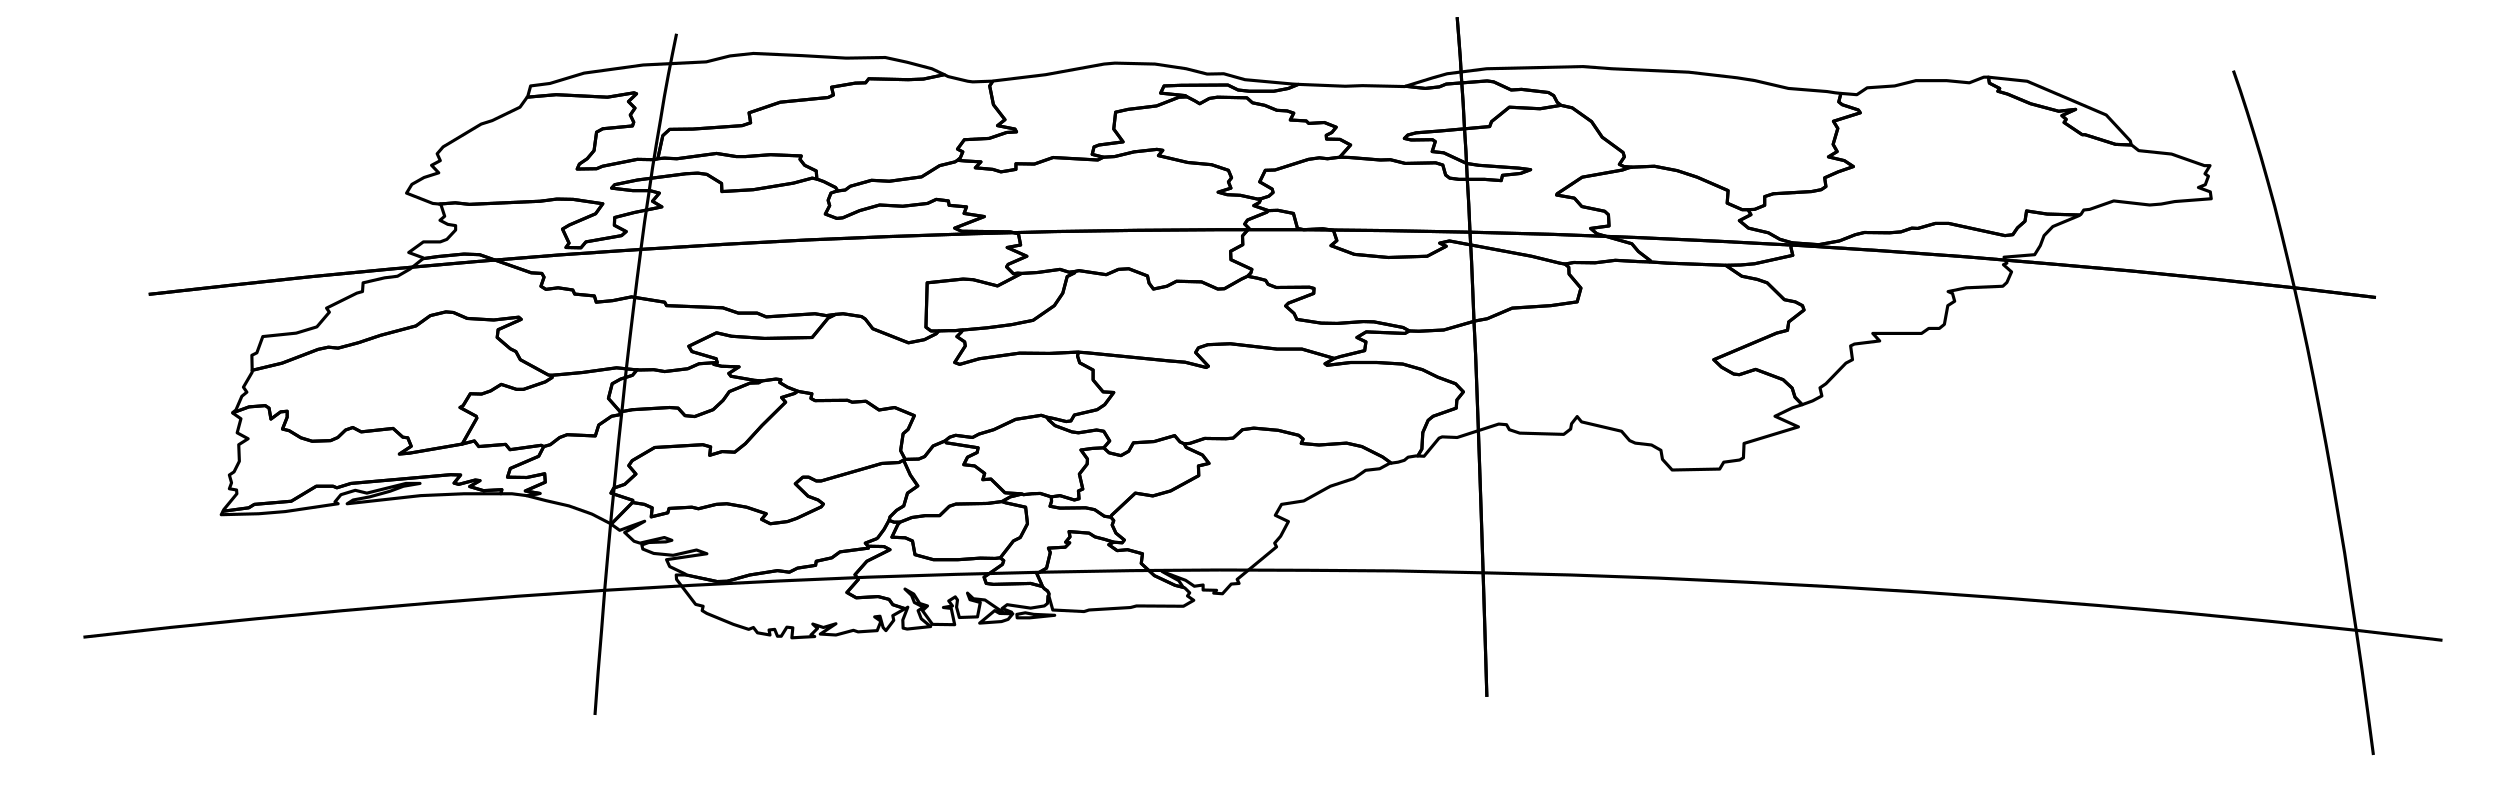<?xml version="1.0" encoding="utf-8"?><!DOCTYPE svg  PUBLIC '-//W3C//DTD SVG 1.1//EN'  'http://www.w3.org/Graphics/SVG/1.1/DTD/svg11.dtd'><svg enable_background="new 0 0 800 254" height="254px" pretty_print="False" style="stroke-linejoin: round; stroke:#000; fill: none;" version="1.1" viewBox="0 0 800 254" width="800px" xmlns="http://www.w3.org/2000/svg" xmlns:xlink="http://www.w3.org/1999/xlink"><defs><style type="text/css"><![CDATA[path { fill-rule: evenodd; }]]></style></defs><g class="" id="nga"><path d="M634.8,24.7L630.2,26.5L622.9,25.8L613.1,25.8L606.3,27.5L597.5,28.1L594.2,30.3L590.5,30.0L589.1,29.9L588.4,32.6L589.5,33.5L594.7,35.2L595.3,36.1L586.7,38.8L588.1,41.1L586.6,46.2L587.9,48.5L585.1,50.2L590.2,51.4L593.1,53.3L588.2,55.0L583.9,56.9L584.3,59.7L582.8,60.7L579.7,61.3L567.5,62.0L564.7,62.9L564.7,65.7L561.5,67.0L559.4,67.1L560.3,68.7L556.6,70.6L559.5,73.0L565.9,74.5L569.6,76.6L573.5,77.7L582.0,78.3L588.6,77.1L593.7,75.1L596.6,74.4L604.6,74.5L608.3,74.2L611.8,73.0L613.7,73.1L619.3,71.5L623.6,71.5L641.6,75.4L644.1,75.1L645.6,72.9L648.0,70.8L648.5,67.5L655.1,68.5L665.5,68.8L665.9,68.6L666.8,67.2L668.7,67.0L676.4,64.3L687.9,65.6L691.6,65.3L695.9,64.5L707.6,63.6L707.3,61.4L703.5,60.0L705.7,59.1L706.7,56.4L705.6,55.6L707.2,53.0L705.4,53.0L694.9,49.3L684.4,48.2L682.5,46.7L682.1,46.4L677.0,46.2L667.2,43.1L666.3,43.1L660.5,39.2L661.2,38.2L659.8,37.0L664.2,35.0L658.8,35.6L649.8,33.2L642.4,30.1L639.3,29.2L639.9,28.3L636.6,26.6L636.3,24.7L634.8,24.7Z " data-name="Borno"/><path d="M636.3,24.7L636.6,26.6L639.9,28.3L639.3,29.2L642.4,30.1L649.8,33.2L658.8,35.6L664.2,35.0L659.8,37.0L661.2,38.2L660.5,39.2L666.3,43.1L667.2,43.1L677.0,46.2L682.1,46.4L682.0,46.3L681.7,45.1L674.0,36.8L648.7,26.0L636.3,24.7L636.3,24.7Z " data-name="Water body"/><path d="M332.9,157.9L330.2,158.0L327.5,158.3L327.4,158.2L327.0,158.1L323.3,159.0L320.6,160.5L321.8,160.9L328.2,162.3L328.8,167.6L326.5,172.0L324.3,173.1L320.1,178.5L321.2,179.4L320.8,180.6L314.9,184.7L315.6,186.7L317.9,187.0L329.8,186.7L333.6,187.7L333.2,186.7L331.8,183.6L334.9,181.8L336.1,176.8L335.5,175.4L340.9,175.1L342.3,173.7L341.0,173.5L342.4,171.8L342.1,170.1L348.5,170.6L350.4,171.8L353.5,172.6L356.4,173.5L359.1,173.7L359.8,172.8L357.1,170.6L355.9,168.0L356.4,166.6L355.5,165.5L353.4,165.2L350.3,163.1L347.4,162.5L339.2,162.6L336.0,162.0L336.5,160.4L336.4,159.0L332.9,157.9Z " data-name="Abia"/><path d="M353.5,172.6L350.4,171.8L348.5,170.6L342.1,170.1L342.4,171.8L341.0,173.5L342.3,173.7L340.9,175.1L335.5,175.4L336.1,176.8L334.9,181.8L331.8,183.6L333.2,186.7L333.6,187.7L334.2,188.4L335.2,189.1L335.7,190.0L335.6,190.6L335.6,190.6L336.9,195.2L346.9,195.7L348.5,195.2L361.8,194.4L363.7,193.9L378.7,194.0L382.0,192.1L380.0,190.7L380.7,189.7L379.2,188.2L378.8,188.0L376.0,187.3L369.4,184.2L365.2,180.3L365.6,177.2L360.8,175.9L357.5,176.2L354.8,174.3L356.4,173.5L353.5,172.6Z " data-name="Akwa Ibom"/><path d="M324.3,173.1L326.5,172.0L328.8,167.6L328.2,162.3L321.8,160.9L320.6,160.5L318.3,160.8L316.0,161.1L305.9,161.3L303.8,162.0L300.7,165.0L296.1,165.0L291.8,165.6L288.0,167.1L287.3,167.9L285.4,171.9L289.7,172.1L292.0,173.1L292.8,177.5L298.7,179.1L306.6,179.1L313.7,178.6L318.4,178.7L320.1,178.5L324.3,173.1Z " data-name="Imo"/><path d="M330.8,196.6L328.1,196.1L325.4,196.6L325.5,197.7L329.6,197.7L337.5,196.9L330.8,196.6Z M319.9,196.3L318.3,195.4L313.5,199.4L320.5,198.9L322.6,198.2L324.1,196.4L319.9,196.3Z M288.0,167.1L286.1,167.1L284.5,166.5L282.9,169.4L280.9,172.1L280.5,172.4L276.9,173.8L277.8,174.8L282.9,174.9L284.8,175.9L277.4,179.6L273.6,183.9L274.7,185.4L271.0,189.6L274.0,191.3L281.0,190.9L284.5,191.8L285.7,193.5L289.7,194.8L290.5,194.3L288.9,198.4L289.0,201.0L290.3,201.3L297.8,200.5L294.8,198.0L293.8,195.4L295.5,194.3L292.6,192.8L291.7,190.5L289.6,188.5L292.4,190.1L294.3,193.1L296.8,193.9L295.2,195.4L298.4,199.8L305.5,199.9L304.4,194.7L301.9,194.4L304.8,193.9L303.6,192.3L305.7,191.0L306.4,192.0L306.1,194.3L307.0,197.6L312.8,197.4L313.7,192.8L310.4,191.9L309.6,189.8L311.5,191.6L315.2,192.0L321.2,196.1L323.7,195.9L320.7,194.7L322.3,193.5L329.8,194.6L334.2,193.9L335.2,193.1L335.3,190.8L335.6,190.6L335.7,190.0L335.2,189.1L334.2,188.4L333.6,187.7L329.8,186.7L317.9,187.0L315.6,186.7L314.9,184.7L320.8,180.6L321.2,179.4L320.1,178.5L318.4,178.7L313.7,178.6L306.6,179.1L298.7,179.1L292.8,177.5L292.0,173.1L289.7,172.1L285.4,171.9L287.3,167.9L288.0,167.1Z " data-name="Rivers"/><path d="M277.8,174.8L277.9,175.4L268.8,176.6L266.2,178.5L261.2,179.6L261.0,180.9L255.2,181.8L252.6,183.1L248.8,182.6L239.9,184.0L232.7,186.0L229.5,186.1L219.6,184.0L219.6,184.0L216.4,184.0L216.5,185.4L222.6,193.4L225.0,194.0L224.7,195.4L226.2,196.3L234.7,199.8L239.6,201.4L241.1,200.8L242.4,202.5L246.4,203.2L246.1,201.6L247.9,201.4L248.8,203.6L250.0,203.6L251.8,200.7L253.7,200.9L253.4,204.1L260.7,203.7L259.5,203.2L261.6,201.1L260.1,199.7L263.5,200.8L267.5,199.6L262.5,202.9L267.5,203.2L273.1,201.7L274.6,202.2L280.7,201.8L281.9,198.8L279.9,197.4L281.6,197.2L282.6,200.8L283.5,201.8L286.0,198.5L285.7,197.0L289.4,194.9L289.7,194.8L285.7,193.5L284.5,191.8L281.0,190.9L274.0,191.3L271.0,189.6L274.7,185.4L273.6,183.9L277.4,179.6L284.8,175.9L282.9,174.9L277.8,174.8Z " data-name="Bayelsa"/><path d="M345.1,112.7L344.8,113.9L345.5,116.1L349.8,118.4L349.8,121.6L353.0,125.4L356.4,125.6L353.5,129.5L351.1,131.1L343.8,132.8L342.7,134.7L341.2,134.9L337.1,133.9L335.0,133.5L335.6,134.4L337.6,136.2L343.0,138.2L345.1,138.5L350.9,137.6L353.2,138.0L355.1,141.1L353.2,143.3L354.9,144.9L358.7,145.8L361.2,144.4L362.7,141.7L369.3,141.3L375.9,139.4L377.6,141.4L378.9,142.0L380.7,141.9L385.5,140.3L392.3,140.4L394.6,140.2L397.6,137.5L401.2,137.0L409.0,137.7L415.6,139.3L417.0,140.5L416.4,141.9L422.1,142.4L430.9,141.8L435.8,142.9L442.4,146.2L445.2,148.2L447.4,147.9L449.4,147.3L450.6,146.3L453.1,145.9L453.7,145.9L455.0,143.7L455.3,138.4L457.0,134.5L458.6,133.2L466.0,130.6L466.2,128.0L468.3,125.4L465.8,122.8L460.1,120.7L455.2,118.3L448.9,116.5L440.6,116.0L432.2,116.0L424.7,116.9L424.0,116.4L427.0,114.7L416.6,111.7L408.6,111.7L393.7,110.0L386.5,110.3L383.5,111.3L382.6,112.8L386.7,117.2L386.0,117.6L379.2,115.9L374.2,115.5L347.9,112.9L345.1,112.7Z " data-name="Benue"/><path d="M378.9,142.0L379.6,143.2L384.8,145.6L386.9,148.3L383.5,149.1L383.6,152.2L374.6,157.1L368.9,158.7L363.3,157.8L355.7,164.9L355.5,165.5L356.4,166.6L355.9,168.0L357.1,170.6L359.8,172.8L359.1,173.7L356.4,173.5L354.8,174.3L357.5,176.2L360.8,175.9L365.6,177.2L365.2,180.3L369.4,184.2L376.0,187.3L378.8,188.0L378.6,187.9L377.2,185.8L371.9,182.9L379.4,185.7L382.2,187.6L385.0,187.2L385.0,188.8L389.3,188.9L388.4,189.8L391.2,190.0L394.0,186.9L396.5,186.7L395.9,185.4L408.5,175.0L407.9,173.8L409.8,171.6L412.3,166.9L408.1,164.9L410.1,161.4L417.2,160.3L425.7,155.6L433.3,153.1L437.0,150.5L441.5,150.0L444.8,148.2L445.2,148.2L442.4,146.2L435.8,142.9L430.9,141.8L422.1,142.4L416.4,141.9L417.0,140.5L415.6,139.3L409.0,137.7L401.2,137.0L397.6,137.5L394.6,140.2L392.3,140.4L385.5,140.3L380.7,141.9L378.9,142.0Z " data-name="Cross River"/><path d="M500.8,84.5L502.0,85.5L502.1,87.7L505.9,92.2L504.7,96.6L496.3,97.8L483.9,98.6L475.9,102.0L472.1,102.7L462.0,105.6L454.0,106.0L451.0,105.9L449.6,106.7L437.2,106.2L434.2,108.0L437.1,109.4L436.7,112.2L428.9,114.1L427.0,114.7L424.0,116.4L424.7,116.9L432.2,116.0L440.6,116.0L448.9,116.5L455.2,118.3L460.1,120.7L465.8,122.8L468.3,125.4L466.2,128.0L466.0,130.6L458.6,133.2L457.0,134.5L455.3,138.4L455.0,143.7L453.7,145.9L455.7,146.0L460.5,140.2L461.5,139.8L466.3,140.0L479.6,135.7L482.1,135.9L483.0,137.5L486.3,138.6L500.4,139.0L502.6,137.3L502.9,135.6L504.7,133.3L506.1,135.0L518.9,138.0L521.5,141.0L523.3,141.8L528.5,142.4L531.5,144.1L532.0,147.0L535.1,150.4L550.3,150.1L551.6,147.9L556.7,147.2L557.9,146.5L558.1,141.9L575.5,136.6L568.0,133.2L573.6,130.5L576.7,129.5L574.4,127.1L573.5,124.2L570.6,121.5L561.8,118.2L556.6,119.9L554.8,119.7L550.9,117.5L548.4,115.1L568.5,106.6L572.0,105.7L572.4,103.0L577.3,99.2L576.8,97.8L574.5,96.6L571.0,95.9L565.5,90.5L562.3,89.4L557.4,88.4L552.2,84.9L533.5,84.2L527.8,83.8L524.1,83.7L516.9,83.3L510.4,84.1L503.6,84.0L500.8,84.5Z " data-name="Taraba"/><path d="M135.1,83.0L131.2,86.1L127.2,88.4L123.1,88.9L116.2,90.5L116.0,93.3L114.2,93.8L104.5,98.6L105.4,99.9L101.4,104.6L94.8,106.6L84.1,107.7L82.2,112.9L80.6,113.7L80.7,118.5L90.3,116.2L101.8,111.8L105.1,111.1L108.2,111.4L114.6,109.7L121.8,107.3L133.1,104.3L137.7,101.0L142.7,99.8L145.1,100.0L149.5,101.9L158.0,102.4L166.0,101.5L166.8,102.2L159.4,105.5L159.1,108.0L163.3,111.6L165.1,112.5L166.5,115.1L175.5,120.0L176.4,120.1L179.9,119.8L186.4,119.2L197.3,117.7L203.1,118.3L203.9,118.3L204.5,118.4L209.2,118.3L212.7,118.9L220.1,118.0L223.7,116.4L229.5,116.0L229.2,114.8L221.4,112.5L220.4,110.8L229.3,106.5L234.1,107.6L244.7,108.3L259.9,108.0L265.0,101.8L267.4,100.6L264.4,101.0L260.8,100.4L245.2,101.4L242.3,100.2L236.3,100.2L231.3,98.5L213.3,97.8L212.7,96.7L202.1,95.0L196.1,96.2L190.8,96.7L190.2,94.7L183.9,94.1L183.3,92.8L178.6,92.1L174.7,92.6L173.1,91.6L174.1,88.7L173.4,87.5L170.0,87.3L153.5,81.5L148.5,81.3L140.1,82.1L135.2,82.8L135.1,83.0Z " data-name="Kwara"/><path d="M70.8,164.7L82.8,164.4L91.3,163.7L108.2,161.2L107.2,160.6L109.1,158.3L113.7,156.9L117.4,157.8L129.9,154.7L134.4,154.7L129.1,155.6L124.8,157.2L118.3,159.0L113.0,160.0L111.1,161.2L134.6,158.6L148.6,158.0L160.3,158.0L160.3,158.0L160.6,156.7L154.7,157.0L150.3,155.7L153.6,153.8L152.1,153.6L146.8,155.0L145.3,154.6L147.4,152.0L144.2,151.9L112.3,154.7L107.8,156.1L106.6,155.6L101.2,155.6L93.2,160.4L81.4,161.4L79.6,162.5L71.4,163.6L70.8,164.7Z " data-name="Lagos"/><path d="M141.0,65.2L142.3,69.2L140.8,70.5L143.3,71.8L145.8,72.2L145.8,73.6L143.0,76.6L140.9,77.4L135.5,77.4L130.8,80.8L135.4,82.5L135.2,82.8L140.1,82.1L148.5,81.3L153.5,81.5L170.0,87.3L173.4,87.5L174.1,88.7L173.1,91.6L174.7,92.6L178.6,92.1L183.3,92.8L183.9,94.1L190.2,94.7L190.8,96.7L196.1,96.2L202.1,95.0L212.7,96.7L213.3,97.8L231.3,98.5L236.3,100.2L242.3,100.2L245.2,101.4L260.8,100.4L264.4,101.0L267.4,100.6L269.8,100.4L275.7,101.3L276.9,102.1L279.3,105.2L290.7,109.7L295.8,108.7L299.6,106.8L300.4,105.9L297.9,105.9L296.3,104.7L296.7,90.5L308.2,89.3L311.4,89.5L319.2,91.5L326.9,87.5L325.7,87.4L324.3,87.6L322.1,85.4L322.6,84.6L328.6,82.0L322.3,79.2L326.6,78.4L325.9,74.8L323.3,74.2L307.7,74.0L305.5,73.0L315.0,69.3L308.5,68.3L309.3,66.2L303.7,65.7L303.5,64.3L299.6,63.8L296.8,65.1L288.9,66.0L281.5,65.6L275.1,67.4L269.7,69.7L267.8,69.9L264.1,68.5L265.5,65.8L265.0,64.1L265.9,61.8L267.0,61.4L268.1,61.1L267.4,60.0L263.6,58.1L261.4,57.3L259.9,57.0L253.9,58.6L241.1,60.7L231.0,61.3L230.9,58.7L226.2,55.8L223.3,55.4L219.5,55.6L204.0,57.6L196.7,59.1L195.7,60.2L202.5,61.0L208.0,61.0L211.0,61.8L208.8,64.4L211.8,66.2L203.0,68.0L196.7,69.6L196.6,72.1L200.4,74.1L198.9,75.4L187.5,77.4L185.9,79.3L181.1,79.2L182.1,77.8L180.0,73.3L182.2,72.0L190.6,68.4L192.9,65.2L183.4,63.8L178.2,63.7L172.8,64.4L150.2,65.4L145.7,64.9L140.6,65.3L141.0,65.2Z " data-name="Niger"/><path d="M74.5,132.2L77.1,134.0L75.9,138.5L79.4,140.4L76.4,142.3L76.6,147.6L74.9,151.0L73.4,152.0L74.1,154.5L73.4,156.4L75.7,156.8L75.8,158.0L71.6,163.1L71.4,163.6L79.6,162.5L81.4,161.4L93.2,160.4L101.2,155.6L106.6,155.6L107.8,156.1L112.3,154.7L144.2,151.9L147.4,152.0L145.3,154.6L146.8,155.0L152.1,153.6L153.6,153.8L150.3,155.7L154.7,157.0L160.6,156.7L160.3,158.0L163.8,158.0L168.5,158.6L172.8,157.9L168.1,157.1L174.5,154.3L174.3,151.6L168.6,152.8L162.4,152.7L163.3,149.9L172.4,146.0L174.0,142.9L173.2,142.5L163.2,143.9L161.8,142.2L153.2,142.9L151.8,141.1L147.9,142.1L146.2,142.4L131.1,145.0L127.8,145.3L131.6,142.8L130.5,140.1L128.9,139.9L125.8,137.1L115.6,138.2L112.9,136.8L110.6,137.6L108.1,140.0L105.8,141.0L99.9,141.2L96.3,140.1L92.5,137.8L90.4,137.3L91.9,133.5L91.9,131.6L89.8,131.8L86.7,134.1L86.1,130.6L84.9,129.8L79.7,130.2L74.5,132.1L74.5,132.2Z " data-name="Ogun"/><path d="M252.0,123.9L249.5,122.4L249.9,121.5L248.3,121.3L243.8,121.9L242.8,122.5L240.0,122.6L233.4,125.3L231.4,128.1L228.2,131.1L222.3,133.3L219.2,133.0L217.0,130.6L214.3,130.4L202.4,131.1L198.5,131.8L198.4,132.7L195.7,133.2L191.6,136.0L190.5,139.5L181.5,139.1L179.1,140.0L176.1,142.3L174.0,142.9L172.4,146.0L163.3,149.9L162.4,152.7L168.6,152.8L174.3,151.6L174.5,154.3L168.1,157.1L172.8,157.9L168.5,158.6L168.5,158.6L174.7,160.2L182.1,161.9L189.4,164.5L195.6,167.7L195.6,167.7L195.6,167.7L202.4,160.8L202.5,160.1L195.5,157.8L196.4,156.2L199.9,155.0L203.5,151.7L201.2,149.0L202.3,147.4L209.5,143.2L224.9,142.3L227.4,143.0L227.1,145.7L231.1,144.5L235.1,144.7L238.5,142.0L243.8,136.2L251.4,128.7L250.1,127.2L254.3,125.9L255.3,125.2L252.0,123.9Z " data-name="Ondo"/><path d="M229.5,116.0L223.7,116.4L220.1,118.0L212.7,118.9L209.2,118.3L204.5,118.4L203.9,118.3L202.4,120.1L198.6,121.3L195.9,122.8L194.7,127.5L198.5,131.8L202.4,131.1L214.3,130.4L217.0,130.6L219.2,133.0L222.3,133.3L228.2,131.1L231.4,128.1L233.4,125.3L240.0,122.6L242.8,122.5L243.8,121.9L241.4,121.7L233.9,120.4L233.2,119.5L236.5,117.4L230.9,117.2L228.4,116.6L229.5,116.0Z " data-name="Ekiti"/><path d="M176.4,120.1L176.7,120.8L174.5,122.2L167.5,124.6L165.3,124.6L160.4,123.0L157.0,125.1L154.1,126.1L150.5,126.0L148.2,129.8L147.2,130.4L152.4,133.2L152.6,133.8L147.9,142.1L151.8,141.1L153.2,142.9L161.8,142.2L163.2,143.9L173.2,142.5L174.0,142.9L176.1,142.3L179.1,140.0L181.5,139.1L190.5,139.5L191.6,136.0L195.7,133.2L198.4,132.7L198.5,131.8L194.7,127.5L195.9,122.8L198.6,121.3L202.4,120.1L203.9,118.3L203.1,118.3L197.3,117.7L186.4,119.2L179.9,119.8L176.4,120.1Z " data-name="Osun"/><path d="M80.7,119.1L77.9,123.9L79.0,125.5L77.4,126.8L75.5,131.2L74.5,132.0L74.5,132.1L79.7,130.2L84.9,129.8L86.1,130.6L86.7,134.1L89.8,131.8L91.9,131.6L91.9,133.5L90.4,137.3L92.5,137.8L96.3,140.1L99.9,141.2L105.8,141.0L108.1,140.0L110.6,137.6L112.9,136.8L115.6,138.2L125.8,137.1L128.9,139.9L130.5,140.1L131.6,142.8L127.8,145.3L131.1,145.0L146.2,142.4L147.9,142.1L152.6,133.8L152.4,133.2L147.2,130.4L148.2,129.8L150.5,126.0L154.1,126.1L157.0,125.1L160.4,123.0L165.3,124.6L167.5,124.6L174.5,122.2L176.7,120.8L176.4,120.1L175.5,120.0L166.5,115.1L165.1,112.5L163.3,111.6L159.1,108.0L159.4,105.5L166.8,102.2L166.0,101.5L158.0,102.4L149.5,101.9L145.1,100.0L142.7,99.8L137.7,101.0L133.1,104.3L121.8,107.3L114.6,109.7L108.2,111.4L105.1,111.1L101.8,111.8L90.3,116.2L80.7,118.5L80.7,119.1Z " data-name="Oyo"/><path d="M302.4,141.1L298.6,142.7L295.9,146.1L294.0,146.9L289.9,147.0L289.4,147.1L289.4,147.8L291.3,152.0L293.7,155.5L290.4,157.8L289.2,161.9L286.9,163.3L284.8,165.4L284.5,166.5L286.1,167.1L288.0,167.1L291.8,165.6L296.1,165.0L300.7,165.0L303.8,162.0L305.9,161.3L316.0,161.1L318.3,160.8L320.6,160.5L323.3,159.0L327.0,158.1L326.5,158.0L321.6,157.7L317.1,153.3L314.5,153.5L315.1,151.5L311.9,149.1L308.4,148.7L309.6,146.3L312.7,144.8L313.0,143.3L302.8,141.7L302.4,141.1Z " data-name="Anambra"/><path d="M519.7,53.3L518.2,52.6L519.8,50.2L519.4,48.8L512.7,43.9L509.3,38.9L503.1,34.5L499.5,33.7L492.8,34.8L483.0,34.3L477.3,38.9L476.7,40.5L461.0,41.9L453.2,42.5L450.5,43.2L449.4,44.3L451.6,44.8L458.4,44.7L459.3,45.3L458.3,48.5L462.0,48.9L469.3,52.3L473.2,52.9L486.0,53.8L489.8,54.3L486.6,55.5L480.8,56.1L480.4,57.8L475.1,57.4L466.9,57.4L463.9,57.0L462.6,56.0L461.7,52.8L459.4,52.1L449.7,52.3L444.9,51.1L441.7,51.2L431.9,50.4L428.8,50.3L424.8,50.8L422.2,50.5L418.7,51.0L408.0,54.4L404.9,54.5L403.1,58.2L407.1,60.5L407.4,61.6L406.0,62.8L403.5,63.6L403.0,64.8L401.2,65.8L404.7,67.0L405.9,67.4L408.9,67.3L413.9,68.3L415.2,73.1L417.2,73.5L423.3,73.2L426.7,73.7L427.8,77.0L425.9,78.6L433.4,81.4L444.3,82.4L456.7,82.0L462.8,78.8L460.7,77.8L463.8,77.1L490.1,82.0L499.1,84.2L500.8,84.5L503.6,84.0L510.4,84.1L516.9,83.3L524.1,83.7L527.8,83.8L528.1,83.4L524.3,80.5L522.2,78.0L511.0,74.8L509.0,73.1L514.9,72.3L514.7,68.7L513.5,67.6L506.2,66.1L503.8,63.4L498.1,62.4L498.3,62.0L506.3,56.7L519.2,54.4L521.2,53.7L522.2,53.5L519.7,53.3Z " data-name="Bauchi"/><path d="M522.2,53.5L521.2,53.7L519.2,54.4L506.3,56.7L498.3,62.0L498.1,62.4L503.8,63.4L506.2,66.1L513.5,67.6L514.7,68.7L514.9,72.3L509.0,73.1L511.0,74.8L522.2,78.0L524.3,80.5L528.1,83.4L527.8,83.8L533.5,84.2L552.2,84.9L557.0,84.8L561.5,84.4L573.7,81.7L573.1,79.2L573.5,77.7L569.6,76.6L565.9,74.5L559.5,73.0L556.6,70.6L560.3,68.7L559.4,67.1L557.5,67.1L552.7,65.0L553.0,61.0L543.1,56.7L536.7,54.6L529.4,53.2L522.2,53.5Z " data-name="Gombe"/><path d="M284.8,165.4L286.9,163.3L289.2,161.9L290.4,157.8L293.7,155.5L291.3,152.0L289.4,147.8L289.4,147.1L287.7,148.0L282.2,148.3L262.8,153.9L261.2,153.9L258.8,152.7L256.9,152.7L254.5,154.8L258.6,158.8L261.8,160.0L263.5,161.3L262.8,162.2L254.9,165.9L252.0,166.9L246.5,167.6L243.7,166.2L245.2,164.4L238.9,162.3L232.6,161.2L229.2,161.4L223.5,162.8L221.4,162.3L214.1,162.7L213.7,164.1L208.4,165.4L208.7,162.5L206.2,161.4L202.4,160.8L195.6,167.7L195.6,167.7L195.6,167.7L195.8,167.9L198.3,169.7L206.3,166.8L199.9,170.4L202.9,173.2L204.8,173.8L212.6,172.0L215.0,172.9L213.1,173.4L207.6,173.6L205.4,174.4L205.7,175.7L209.2,177.1L215.4,177.7L222.9,176.0L226.2,177.2L213.3,179.1L214.3,181.3L219.3,183.7L219.6,184.0L229.5,186.1L232.7,186.0L239.9,184.0L248.8,182.6L252.6,183.1L255.2,181.8L261.0,180.9L261.2,179.6L266.2,178.5L268.8,176.6L277.9,175.4L277.8,174.8L276.9,173.8L280.5,172.4L280.9,172.1L282.9,169.4L284.5,166.5L284.8,165.4Z " data-name="Delta"/><path d="M255.3,125.2L254.3,125.9L250.1,127.2L251.4,128.7L243.8,136.2L238.5,142.0L235.1,144.7L231.1,144.5L227.1,145.7L227.4,143.0L224.9,142.3L209.5,143.2L202.3,147.4L201.2,149.0L203.5,151.7L199.9,155.0L196.4,156.2L195.5,157.8L202.5,160.1L202.4,160.8L206.2,161.4L208.7,162.5L208.4,165.4L213.7,164.1L214.1,162.7L221.4,162.3L223.5,162.8L229.2,161.4L232.6,161.2L238.9,162.3L245.2,164.4L243.7,166.2L246.5,167.6L252.0,166.9L254.9,165.9L262.8,162.2L263.5,161.3L261.8,160.0L258.6,158.8L254.5,154.8L256.9,152.7L258.8,152.7L261.2,153.9L262.8,153.9L282.2,148.3L287.7,148.0L289.4,147.1L289.5,146.7L288.2,144.2L289.0,138.8L290.6,137.4L292.6,133.0L286.3,130.4L281.3,131.2L277.1,128.4L272.7,128.7L271.2,128.1L260.8,128.2L259.5,127.5L259.8,126.0L256.3,125.4L255.3,125.2Z " data-name="Edo"/><path d="M333.2,132.9L325.0,134.2L318.0,137.5L313.3,138.9L311.2,140.0L305.8,139.3L303.9,139.9L302.4,141.1L302.8,141.7L313.0,143.3L312.7,144.8L309.6,146.3L308.4,148.7L311.9,149.1L315.1,151.5L314.5,153.5L317.1,153.3L321.6,157.7L326.5,158.0L327.0,158.1L327.4,158.2L327.5,158.3L330.2,158.0L332.9,157.9L336.4,159.0L339.2,158.6L343.8,160.0L345.3,159.6L345.1,157.1L346.5,156.5L345.4,151.7L347.9,148.5L348.0,146.9L345.9,144.0L349.5,143.5L353.2,143.3L355.1,141.1L353.2,138.0L350.9,137.6L345.1,138.5L343.0,138.2L337.6,136.2L335.6,134.4L335.0,133.5L333.2,132.9Z " data-name="Enugu"/><path d="M377.6,141.4L375.9,139.4L369.3,141.3L362.7,141.7L361.2,144.4L358.7,145.8L354.9,144.9L353.2,143.3L349.5,143.5L345.9,144.0L348.0,146.9L347.9,148.5L345.4,151.7L346.5,156.5L345.1,157.1L345.3,159.6L343.8,160.0L339.2,158.6L336.4,159.0L336.5,160.4L336.0,162.0L339.2,162.6L347.4,162.5L350.3,163.1L353.4,165.2L355.5,165.5L355.7,164.9L363.3,157.8L368.9,158.7L374.6,157.1L383.6,152.2L383.5,149.1L386.9,148.3L384.8,145.6L379.6,143.2L378.9,142.0L377.6,141.4Z " data-name="Ebonyi"/><path d="M353.1,50.3L351.3,51.2L337.0,50.4L331.0,52.5L325.1,52.4L325.1,54.2L320.3,55.0L317.7,54.2L312.1,53.7L313.9,51.8L308.8,51.5L306.4,51.3L305.6,51.8L300.7,53.0L294.9,56.6L284.6,58.0L278.9,57.7L272.1,59.6L270.5,60.8L268.1,61.1L267.0,61.4L265.9,61.8L265.0,64.1L265.5,65.8L264.1,68.5L267.8,69.9L269.7,69.7L275.1,67.4L281.5,65.6L288.9,66.0L296.8,65.1L299.6,63.8L303.5,64.3L303.7,65.7L309.3,66.2L308.5,68.3L315.0,69.3L305.5,73.0L307.7,74.0L323.3,74.2L325.9,74.8L326.6,78.4L322.3,79.2L328.6,82.0L322.6,84.6L322.1,85.4L324.3,87.6L325.7,87.4L326.9,87.5L332.0,87.2L339.2,86.2L342.1,87.1L343.8,86.9L345.3,86.6L354.0,87.9L357.9,86.2L361.2,86.0L367.2,88.3L367.7,90.6L369.1,92.5L373.4,91.6L376.5,90.0L384.5,90.2L389.7,92.5L391.8,92.4L397.3,89.3L399.2,88.4L400.3,87.3L400.6,86.2L393.9,83.1L393.8,80.4L397.7,78.3L397.6,75.5L399.7,73.1L398.3,71.7L399.2,70.4L405.4,67.9L405.9,67.4L404.7,67.0L401.2,65.8L403.0,64.8L403.5,63.6L402.4,63.7L396.9,62.5L392.7,62.3L389.8,61.5L393.9,60.2L393.1,58.2L394.1,56.9L393.1,54.5L387.7,52.7L380.1,52.0L370.7,49.8L372.1,48.1L370.2,47.8L362.9,48.6L356.7,50.1L353.1,50.3Z " data-name="Kaduna"/><path d="M267.4,100.6L265.0,101.8L259.9,108.0L244.7,108.3L234.1,107.6L229.3,106.5L220.4,110.8L221.4,112.5L229.2,114.8L229.5,116.0L228.4,116.6L230.9,117.2L236.5,117.4L233.2,119.5L233.9,120.4L241.4,121.7L243.8,121.9L248.3,121.3L249.9,121.5L249.5,122.4L252.0,123.9L255.3,125.2L256.3,125.4L259.8,126.0L259.5,127.5L260.8,128.2L271.2,128.1L272.7,128.7L277.1,128.4L281.3,131.2L286.3,130.4L292.6,133.0L290.6,137.4L289.0,138.8L288.2,144.2L289.5,146.7L289.4,147.1L289.9,147.0L294.0,146.9L295.9,146.1L298.6,142.7L302.4,141.1L303.9,139.9L305.8,139.3L311.2,140.0L313.3,138.9L318.0,137.5L325.0,134.2L333.2,132.9L335.0,133.5L337.1,133.9L341.2,134.9L342.7,134.7L343.8,132.8L351.1,131.1L353.5,129.5L356.4,125.6L353.0,125.4L349.8,121.6L349.8,118.4L345.5,116.1L344.8,113.9L345.1,112.7L344.4,112.7L335.8,113.1L326.3,113.0L313.4,114.8L307.1,116.6L305.5,116.0L308.9,110.7L308.7,109.4L306.2,107.7L307.6,106.3L308.1,105.6L307.6,105.6L305.7,105.8L303.7,105.8L300.4,105.9L299.6,106.8L295.8,108.7L290.7,109.7L279.3,105.2L276.9,102.1L275.7,101.3L269.8,100.4L267.4,100.6Z " data-name="Kogi"/><path d="M405.9,67.4L405.4,67.9L399.2,70.4L398.3,71.7L399.7,73.1L397.6,75.5L397.7,78.3L393.8,80.4L393.9,83.1L400.6,86.2L400.3,87.3L399.2,88.4L402.3,89.0L405.0,89.7L405.8,91.0L408.4,92.0L419.0,91.9L420.5,92.3L420.4,93.9L412.3,97.0L411.4,97.9L414.1,100.3L415.0,102.2L422.8,103.4L427.9,103.5L436.3,102.9L439.7,103.0L449.0,104.8L451.0,105.9L454.0,106.0L462.0,105.6L472.1,102.7L475.9,102.0L483.9,98.6L496.3,97.8L504.7,96.6L505.9,92.2L502.1,87.7L502.0,85.5L500.8,84.5L499.1,84.2L490.1,82.0L463.8,77.1L460.7,77.8L462.8,78.8L456.7,82.0L444.3,82.4L433.4,81.4L425.9,78.6L427.8,77.0L426.7,73.7L423.3,73.2L417.2,73.5L415.2,73.1L413.9,68.3L408.9,67.3L405.9,67.4Z " data-name="Plateau"/><path d="M343.8,86.9L343.9,87.3L341.5,88.5L340.1,93.8L337.4,97.8L330.6,102.5L323.6,103.9L315.9,104.9L308.1,105.6L307.6,106.3L306.2,107.7L308.7,109.4L308.9,110.7L305.5,116.0L307.1,116.6L313.4,114.8L326.3,113.0L335.8,113.1L344.4,112.7L345.1,112.7L347.9,112.9L374.2,115.5L379.2,115.9L386.0,117.6L386.7,117.2L382.6,112.8L383.5,111.3L386.5,110.3L393.7,110.0L408.6,111.7L416.6,111.7L427.0,114.7L428.9,114.1L436.7,112.2L437.1,109.4L434.2,108.0L437.2,106.2L449.6,106.7L451.0,105.9L449.0,104.8L439.7,103.0L436.3,102.9L427.9,103.5L422.8,103.4L415.0,102.2L414.1,100.3L411.4,97.9L412.3,97.0L420.4,93.9L420.5,92.3L419.0,91.9L408.4,92.0L405.8,91.0L405.0,89.7L402.3,89.0L399.2,88.4L397.3,89.3L391.8,92.4L389.7,92.5L384.5,90.2L376.5,90.0L373.4,91.6L369.1,92.5L367.7,90.6L367.2,88.3L361.2,86.0L357.9,86.2L354.0,87.9L345.3,86.6L343.8,86.9Z " data-name="Nassarawa"/><path d="M449.5,27.7L436.0,27.4L430.5,27.6L415.5,27.0L412.3,28.3L407.6,29.2L399.8,29.2L396.2,28.8L392.9,27.2L378.0,27.3L372.5,27.5L371.4,29.8L379.3,30.6L379.9,31.0L382.4,32.3L383.9,33.2L387.0,31.5L389.6,31.1L399.0,31.3L400.8,32.9L404.7,33.7L408.6,35.3L411.9,35.5L414.0,36.2L412.9,38.4L418.0,38.7L418.8,39.5L423.8,39.2L427.6,40.7L426.2,42.4L424.4,43.3L424.5,44.5L428.8,44.6L432.2,46.4L428.9,50.1L428.8,50.3L431.9,50.4L441.7,51.2L444.9,51.1L449.7,52.3L459.4,52.1L461.7,52.8L462.6,56.0L463.9,57.0L466.9,57.4L475.1,57.4L480.4,57.8L480.8,56.1L486.6,55.5L489.8,54.3L486.0,53.8L473.2,52.9L469.3,52.3L462.0,48.9L458.3,48.5L459.3,45.3L458.4,44.7L451.6,44.8L449.4,44.3L450.5,43.2L453.2,42.5L461.0,41.9L476.7,40.5L477.3,38.9L483.0,34.3L492.8,34.8L499.5,33.7L498.3,32.7L497.2,30.6L495.5,29.6L486.9,28.6L483.6,28.8L478.0,26.2L475.9,25.9L462.8,26.9L460.6,27.8L456.1,28.3L449.8,27.6L449.5,27.7Z " data-name="Jigawa"/><path d="M379.9,31.0L377.3,31.1L370.1,33.9L361.0,35.0L357.0,35.9L356.4,41.3L359.4,45.4L351.7,46.4L350.1,47.0L349.5,49.4L353.1,50.3L356.7,50.1L362.9,48.6L370.2,47.8L372.1,48.1L370.7,49.8L380.1,52.0L387.7,52.7L393.1,54.5L394.1,56.9L393.1,58.2L393.9,60.2L389.8,61.5L392.7,62.3L396.9,62.5L402.4,63.7L403.5,63.6L406.0,62.8L407.4,61.6L407.1,60.5L403.1,58.2L404.9,54.5L408.0,54.4L418.7,51.0L422.2,50.5L424.8,50.8L428.8,50.3L428.9,50.1L432.2,46.4L428.8,44.6L424.5,44.5L424.4,43.3L426.2,42.4L427.6,40.7L423.8,39.2L418.8,39.5L418.0,38.7L412.9,38.4L414.0,36.2L411.9,35.5L408.6,35.3L404.7,33.7L400.8,32.9L399.0,31.3L389.6,31.1L387.0,31.5L383.9,33.2L382.4,32.3L379.9,31.0Z " data-name="Kano"/><path d="M317.7,26.0L316.7,27.5L317.9,33.5L321.6,38.3L319.2,40.2L324.8,41.3L325.3,42.2L322.1,42.4L316.5,44.3L308.6,44.7L306.4,47.7L308.1,48.6L307.3,50.5L306.4,51.3L308.8,51.5L313.9,51.8L312.1,53.7L317.7,54.2L320.3,55.0L325.1,54.2L325.1,52.4L331.0,52.5L337.0,50.4L351.3,51.2L353.1,50.3L349.5,49.4L350.1,47.0L351.7,46.4L359.4,45.4L356.4,41.3L357.0,35.9L361.0,35.0L370.1,33.9L377.3,31.1L379.9,31.0L379.3,30.6L371.4,29.8L372.5,27.5L378.0,27.3L392.9,27.2L396.2,28.8L399.8,29.2L407.6,29.2L412.3,28.3L415.5,27.0L413.7,26.9L398.4,25.5L391.6,23.6L386.3,23.7L379.6,22.0L369.6,20.5L356.8,20.2L353.3,20.5L334.6,23.9L318.0,25.9L317.7,26.0Z " data-name="Katsina"/><path d="M168.7,31.1L178.0,30.3L194.4,31.1L202.9,29.7L203.7,30.0L201.1,32.5L203.2,34.6L201.7,36.8L202.8,39.1L202.4,40.3L192.9,41.2L190.9,42.3L190.1,48.2L187.9,50.8L185.4,52.5L184.7,54.1L190.9,54.0L192.8,53.2L203.9,51.0L209.4,51.1L210.5,50.8L212.1,43.4L214.3,41.4L221.8,41.3L237.5,40.2L240.2,39.3L239.7,36.1L249.7,32.7L265.0,31.2L266.7,30.4L266.1,27.9L273.7,26.6L277.0,26.5L278.0,25.2L290.6,25.5L295.5,25.3L302.2,23.9L298.2,22.0L290.2,19.9L283.3,18.4L270.8,18.6L256.7,17.8L241.1,17.1L233.6,17.9L226.0,19.8L205.8,20.8L186.9,23.4L176.0,26.7L169.8,27.5L168.9,30.8L168.7,31.1Z " data-name="Sokoto"/><path d="M302.2,23.9L295.5,25.3L290.6,25.5L278.0,25.2L277.0,26.5L273.7,26.6L266.1,27.9L266.7,30.4L265.0,31.2L249.7,32.7L239.7,36.1L240.2,39.3L237.5,40.2L221.8,41.3L214.3,41.4L212.1,43.4L210.5,50.8L212.6,50.6L216.6,50.8L229.3,49.1L235.6,50.1L238.6,50.1L246.6,49.5L256.4,49.9L256.0,51.0L257.5,52.9L261.2,54.7L261.4,57.3L263.6,58.1L267.4,60.0L268.1,61.1L270.5,60.8L272.1,59.6L278.9,57.7L284.6,58.0L294.9,56.6L300.7,53.0L305.6,51.8L306.4,51.3L307.3,50.5L308.1,48.6L306.4,47.7L308.6,44.7L316.5,44.3L322.1,42.4L325.3,42.2L324.8,41.3L319.2,40.2L321.6,38.3L317.9,33.5L316.7,27.5L317.7,26.0L316.8,26.0L311.3,26.2L309.7,26.0L303.4,24.5L302.2,23.9Z " data-name="Zamfara"/><path d="M449.8,27.6L456.1,28.3L460.6,27.8L462.8,26.9L475.9,25.9L478.0,26.2L483.6,28.8L486.9,28.6L495.5,29.6L497.2,30.6L498.3,32.7L499.5,33.7L503.1,34.5L509.3,38.9L512.7,43.9L519.4,48.8L519.8,50.2L518.2,52.6L519.7,53.3L522.2,53.5L529.4,53.2L536.7,54.6L543.1,56.7L553.0,61.0L552.7,65.0L557.5,67.1L559.4,67.1L561.5,67.0L564.7,65.7L564.7,62.9L567.5,62.0L579.7,61.3L582.8,60.7L584.3,59.7L583.9,56.9L588.2,55.0L593.1,53.3L590.2,51.4L585.1,50.2L587.9,48.5L586.6,46.2L588.1,41.1L586.7,38.8L595.3,36.1L594.7,35.2L589.5,33.5L588.4,32.6L589.1,29.9L587.3,29.7L584.7,29.3L572.3,28.3L561.6,25.8L555.9,24.9L540.4,23.1L515.8,22.0L506.5,21.3L475.7,22.0L463.1,23.6L458.5,24.9L449.8,27.6Z " data-name="Yobe"/><path d="M166.4,34.3L157.5,38.6L154.0,39.7L141.8,47.0L139.9,49.2L140.9,51.4L138.1,52.9L140.4,55.3L135.7,56.8L131.8,59.0L130.1,61.8L138.5,65.1L140.6,65.3L140.6,65.3L145.7,64.9L150.2,65.4L172.8,64.4L178.2,63.7L183.4,63.8L192.9,65.2L190.6,68.4L182.2,72.0L180.0,73.3L182.1,77.8L181.1,79.2L185.9,79.3L187.5,77.4L198.9,75.4L200.4,74.1L196.6,72.1L196.7,69.6L203.0,68.0L211.8,66.2L208.8,64.4L211.0,61.8L208.0,61.0L202.5,61.0L195.7,60.2L196.7,59.1L204.0,57.6L219.5,55.6L223.3,55.4L226.2,55.8L230.9,58.7L231.0,61.3L241.1,60.7L253.9,58.6L259.9,57.0L261.4,57.3L261.2,54.7L257.5,52.9L256.0,51.0L256.4,49.9L246.6,49.5L238.6,50.1L235.6,50.1L229.3,49.1L216.6,50.8L212.6,50.6L210.5,50.8L209.4,51.1L203.9,51.0L192.8,53.2L190.9,54.0L184.7,54.1L185.4,52.5L187.9,50.8L190.1,48.2L190.9,42.3L192.9,41.2L202.4,40.3L202.8,39.1L201.7,36.8L203.2,34.6L201.1,32.5L203.7,30.0L202.9,29.7L194.4,31.1L178.0,30.3L168.7,31.1L166.4,34.3Z " data-name="Kebbi"/><path d="M665.5,68.8L655.1,68.5L648.5,67.5L648.0,70.8L645.6,72.9L644.1,75.1L641.6,75.4L623.6,71.5L619.3,71.5L613.7,73.1L611.8,73.0L608.3,74.2L604.6,74.5L596.6,74.4L593.7,75.1L588.6,77.1L582.0,78.3L573.5,77.7L573.1,79.2L573.7,81.7L561.5,84.4L557.0,84.8L552.2,84.9L557.4,88.4L562.3,89.4L565.5,90.5L571.0,95.9L574.5,96.6L576.8,97.8L577.3,99.2L572.4,103.0L572.0,105.7L568.5,106.6L548.4,115.1L550.9,117.5L554.8,119.7L556.6,119.9L561.8,118.2L570.6,121.5L573.5,124.2L574.4,127.1L576.7,129.5L580.0,128.3L583.0,126.7L582.4,124.1L584.3,122.8L590.7,116.2L592.8,115.1L592.2,110.7L593.4,110.1L601.5,109.1L599.3,106.7L614.9,106.7L617.2,105.1L620.6,105.1L622.2,103.8L623.3,97.8L625.5,96.4L624.8,93.9L623.4,93.3L629.2,92.1L640.9,91.6L642.2,90.4L643.7,87.0L641.1,84.7L642.2,84.2L641.3,82.3L651.1,81.5L652.9,78.6L654.1,75.4L656.9,72.5L665.3,69.0L665.5,68.8Z " data-name="Adamawa"/><path d="M326.9,87.5L319.2,91.5L311.4,89.5L308.2,89.3L296.7,90.5L296.3,104.7L297.9,105.9L300.4,105.9L303.7,105.8L305.7,105.8L307.6,105.6L308.1,105.6L315.9,104.9L323.6,103.9L330.6,102.5L337.4,97.8L340.1,93.8L341.5,88.5L343.9,87.3L343.8,86.9L342.1,87.1L339.2,86.2L332.0,87.2L326.9,87.5Z " data-name="Federal Capital Territory"/></g><g class="" id="graticule"><path d="M26.7,203.9L54.4,200.8L82.1,198.0L109.8,195.4L137.7,193.0L165.6,190.8L193.5,188.9L221.5,187.3L249.6,185.9L277.7,184.7L305.8,183.8L333.9,183.1L362.0,182.6L390.2,182.4L418.3,182.5L446.5,182.7L474.6,183.3L502.8,184.0L530.9,185.0L558.9,186.3L587.0,187.8L614.9,189.5L642.9,191.5L670.8,193.7L698.6,196.1L726.3,198.8L754.0,201.7L781.6,204.9 "/><path d="M47.6,94.2L73.7,91.3L99.9,88.5L126.1,86.0L152.4,83.7L178.7,81.6L205.1,79.8L231.5,78.2L258.0,76.8L284.5,75.7L311.1,74.8L337.6,74.1L364.2,73.7L390.7,73.5L417.3,73.5L443.9,73.8L470.4,74.3L497.0,75.0L523.5,76.0L550.0,77.2L576.5,78.6L602.9,80.3L629.3,82.2L655.6,84.4L681.9,86.7L708.1,89.3L734.2,92.1L760.3,95.2 "/><path d="M190.4,228.8L191.4,215.1L192.5,201.8L193.5,188.9L194.6,176.4L195.7,164.3L196.9,152.4L198.0,141.0L199.2,129.9L200.3,119.2L201.5,108.8L202.7,98.8L203.9,89.1L205.1,79.8L206.3,70.8L207.6,62.1L208.8,53.8L210.1,45.8L211.4,38.2L212.6,30.9L213.9,23.8L215.2,17.2L216.5,10.8 "/><path d="M475.8,223.0L475.4,209.4L475.0,196.1L474.6,183.3L474.2,170.7L473.8,158.6L473.4,146.8L473.0,135.4L472.6,124.3L472.2,113.6L471.7,103.3L471.3,93.3L470.9,83.6L470.4,74.3L470.0,65.3L469.5,56.7L469.1,48.4L468.6,40.4L468.2,32.8L467.7,25.5L467.3,18.5L466.8,11.9L466.3,5.5 "/><path d="M759.5,241.6L757.7,228.0L755.9,214.7L754.0,201.7L752.1,189.2L750.3,177.0L748.3,165.1L746.4,153.7L744.4,142.5L742.4,131.8L740.4,121.3L738.4,111.3L736.3,101.5L734.2,92.1L732.1,83.1L730.0,74.4L727.9,66.0L725.7,58.0L723.5,50.2L721.3,42.9L719.1,35.8L716.9,29.0L714.7,22.6 "/></g><g class="" id="graticule_1"><path d="M47.6,94.2L73.7,91.3L99.9,88.5L126.1,86.0L152.4,83.7L178.7,81.6L205.1,79.8L231.5,78.2L258.0,76.8L284.5,75.7L311.1,74.8L337.6,74.1L364.2,73.7L390.7,73.5L417.3,73.5L443.9,73.8L470.4,74.3L497.0,75.0L523.5,76.0L550.0,77.2L576.5,78.6L602.9,80.3L629.3,82.2L655.6,84.4L681.9,86.7L708.1,89.3L734.2,92.1L760.3,95.2 "/><path d="M475.8,223.0L475.4,209.4L475.0,196.1L474.6,183.3L474.2,170.7L473.8,158.6L473.4,146.8L473.0,135.4L472.6,124.3L472.2,113.6L471.7,103.3L471.3,93.3L470.9,83.6L470.4,74.3L470.0,65.3L469.5,56.7L469.1,48.4L468.6,40.4L468.2,32.8L467.7,25.5L467.3,18.5L466.8,11.9L466.3,5.5 "/></g></svg>